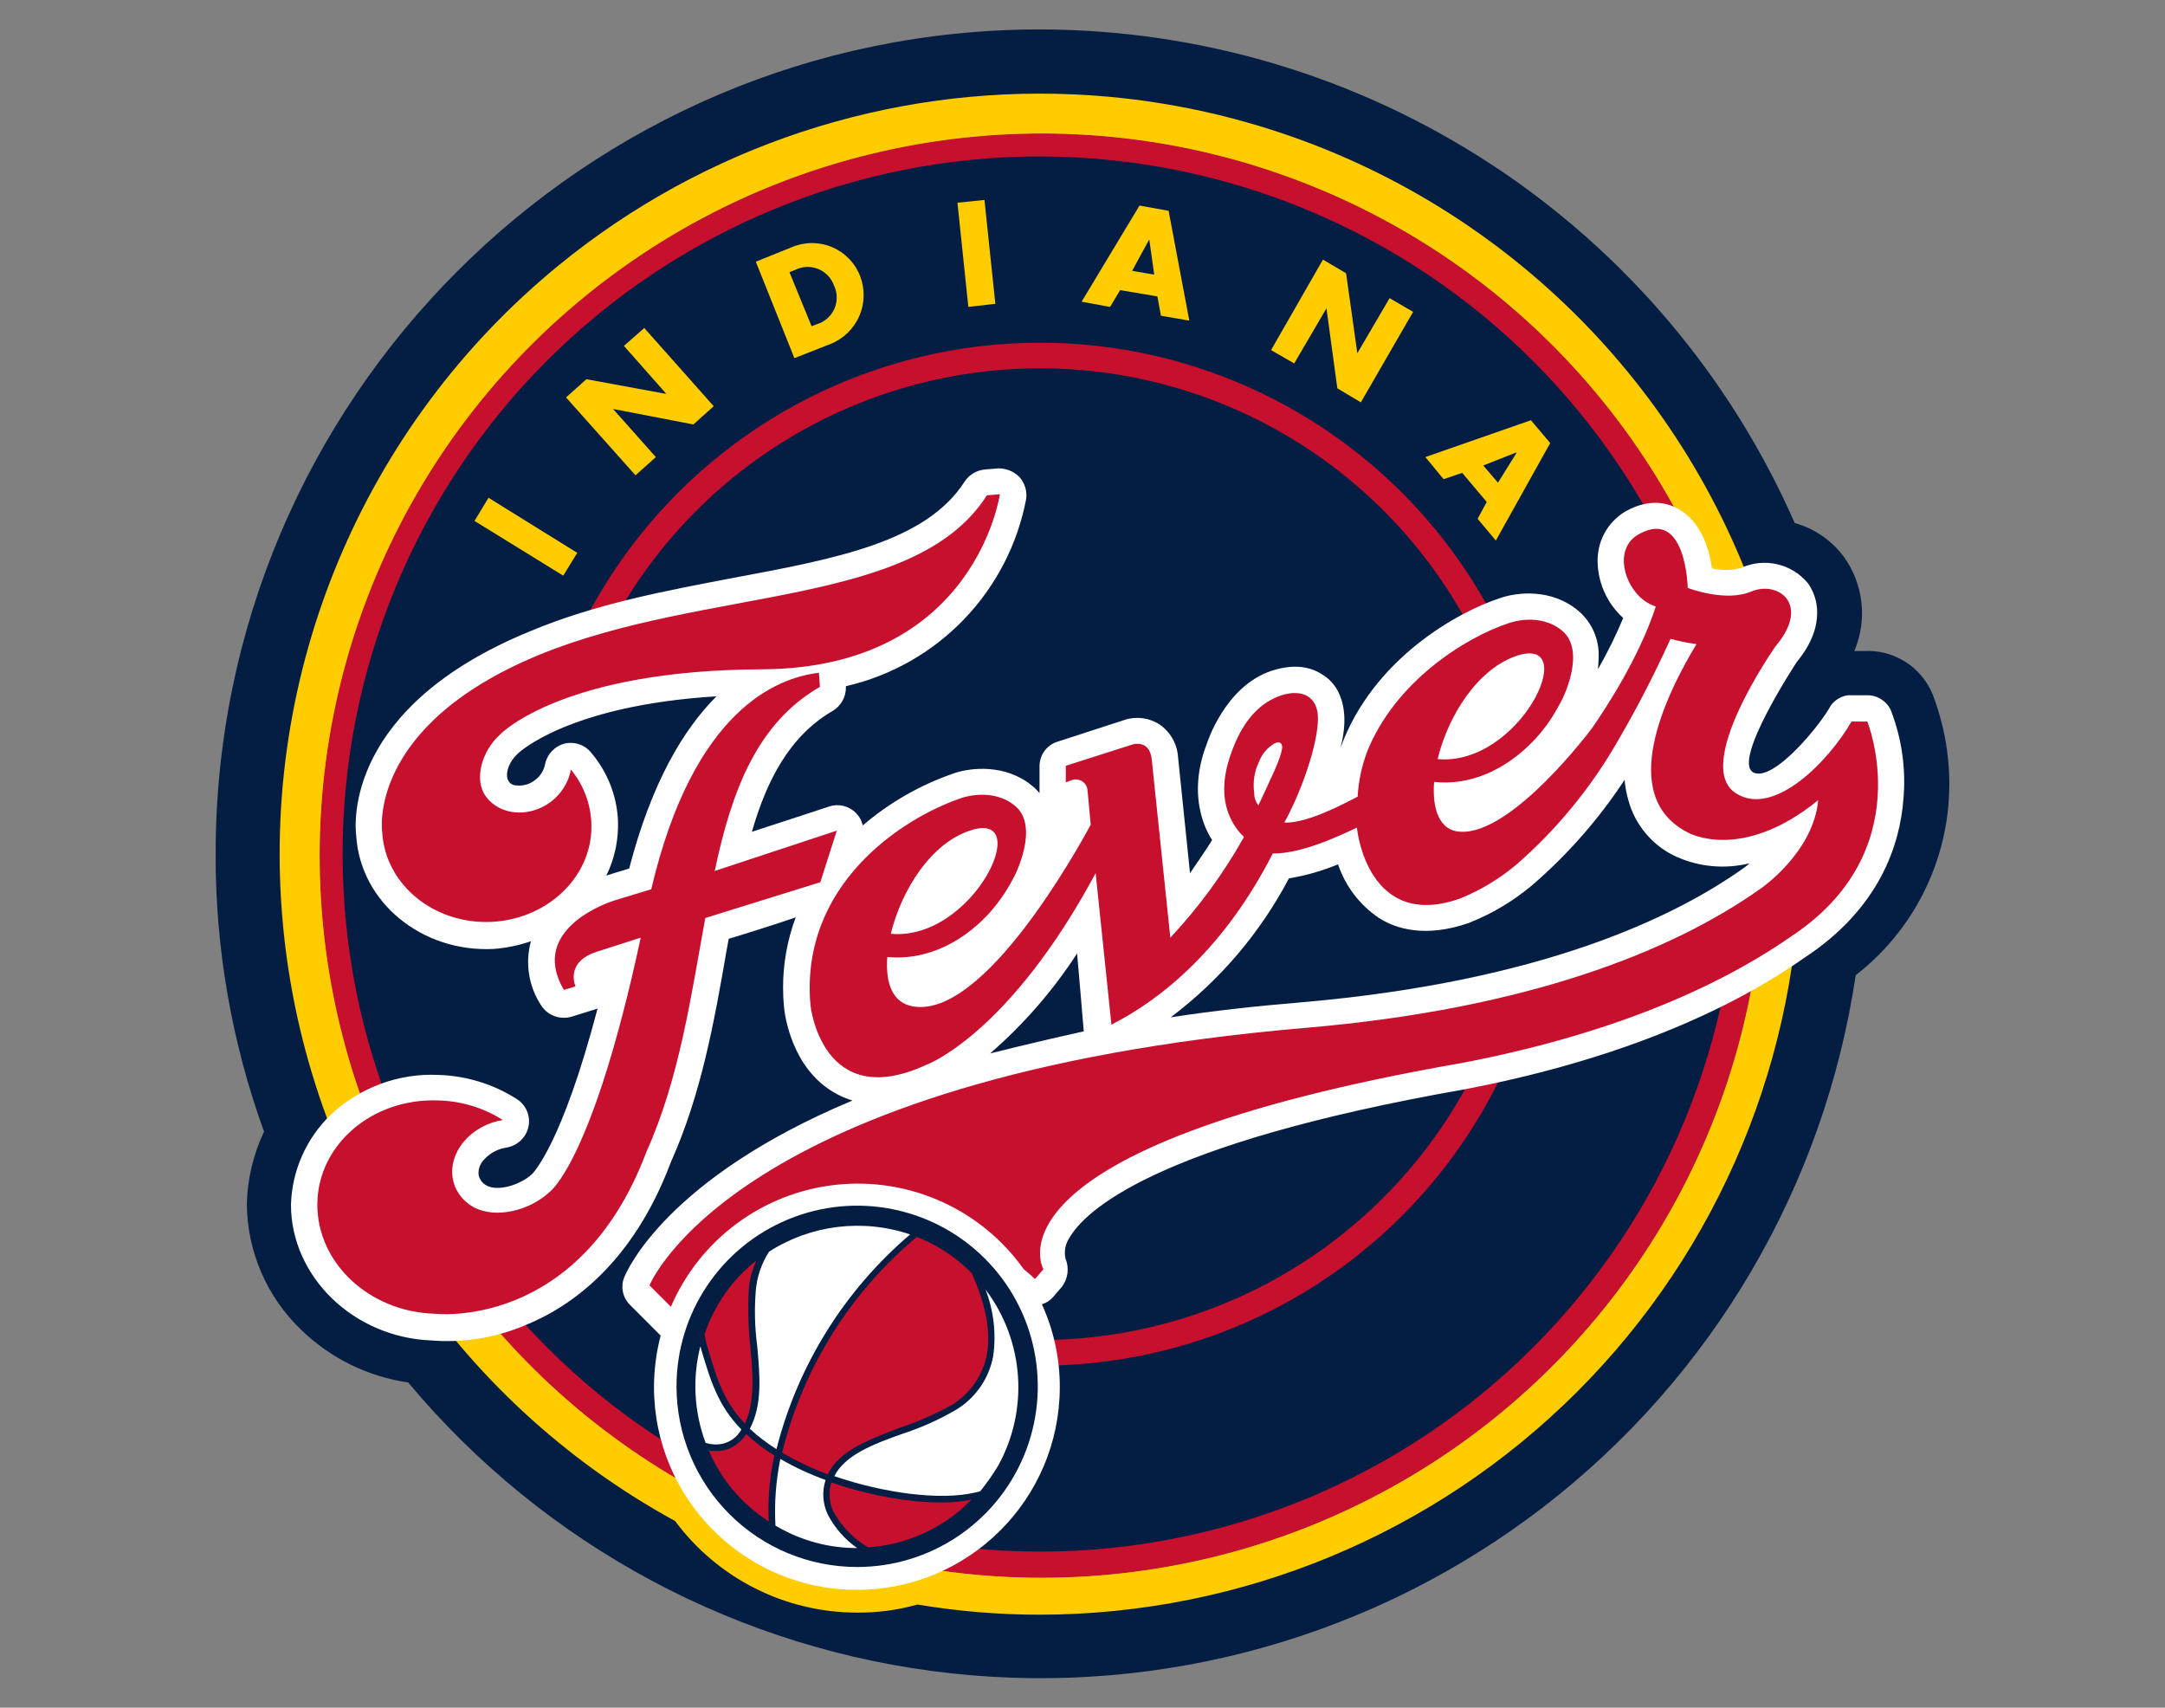 <svg
  
  
   viewBox="0 0 140.314 110.658"
   version="1.1000"
   id="svg1"
   xml:space="preserve"
   sodipodi:docname="group-team-logo-doc.svg"
   inkscape:version="1.4000.2 (2aeb623e1d, 2025-05-12)"
   xmlns:inkscape="http://www.inkscape.org/namespaces/inkscape"
   xmlns:sodipodi="http://sodipodi.sourceforge.net/DTD/sodipodi-0.dtd"
   xmlns="http://www.w3.org/2000/svg"
   xmlns:svg="http://www.w3.org/2000/svg"><rect x="0" y="0" width="140.314" height="110.658" fill="#808080" stroke="none"/><sodipodi:namedview
     id="namedview1"
     pagecolor="#ffffff"
     bordercolor="#000000"
     borderopacity="0.25"
     inkscape:showpageshadow="2"
     inkscape:pageopacity="0.0000"
     inkscape:pagecheckerboard="0"
     inkscape:deskcolor="#d1d1d1"
     inkscape:document-units="px"
     inkscape:zoom="0.6988"
     inkscape:cx="286.2197"
     inkscape:cy="135.2388"
     inkscape:window-width="1854"
     inkscape:window-height="1011"
     inkscape:window-x="0"
     inkscape:window-y="0"
     inkscape:window-maximized="1"
     inkscape:current-layer="layer5"
     showgrid="false"><inkscape:page
       x="0"
       y="0"
      
      
       id="page2"
       margin="0"
       bleed="0" /><inkscape:grid
       id="grid5"
       units="px"
       originx="0"
       originy="0"
       spacingx="0.221"
       spacingy="0.221"
       empcolor="#0099e5"
       empopacity="0.302"
       color="#0099e5"
       opacity="0.149"
       empspacing="5"
       enabled="true"
       visible="false" /></sodipodi:namedview><defs
     id="defs1"></defs><g
     inkscape:groupmode="layer"
     id="layer5"
     inkscape:label="new-york-liberty"
     style="fill:#bb0c2f;fill-opacity:1"><path
       class="fil0"
       d="m 63.167,51.078 c 3.978,-1.205 0.068,7.001 -5.092,6.524 0.682,-2.682 2.523,-5.751 5.092,-6.524 z"
       id="path1-9"
       style="clip-rule:evenodd;fill:#ffffff;fill-rule:evenodd;stroke-width:0.604;image-rendering:optimizeQuality;shape-rendering:geometricPrecision;text-rendering:geometricPrecision" /><path
       class="fil1"
       d="m 125.271,45.031 c -0.73,-1.819 -2.544,-2.964 -4.501,-2.842 h -0.592 c 0.859,-2.017 0.6,-4.336 -0.681,-6.115 -0.791,-1.059 -1.91,-1.826 -3.182,-2.183 -4.172,-9.502 -11.019,-17.586 -19.705,-23.265 -8.686,-5.679 -18.837,-8.708 -29.215,-8.719 -29.461,0 -53.421,23.983 -53.421,53.443 -0.013,6.131 1.049,12.217 3.137,17.981 -0.695,1.466 -1.074,3.061 -1.114,4.683 0.023,3.085 1.294,6.029 3.523,8.161 1.895,1.838 4.321,3.031 6.933,3.41 8.852,10.594 21.464,17.349 35.188,18.848 13.725,1.499 27.496,-2.376 38.426,-10.81 10.931,-8.434 18.17,-20.774 20.201,-34.429 3.503,-2.715 5.691,-6.787 6.024,-11.207 0.023,-0.432 0.045,-0.818 0.045,-1.182 -0.002,-1.973 -0.365,-3.93 -1.069,-5.774 z"
       id="path2-5"
       style="clip-rule:evenodd;fill:#041e43;fill-opacity:1;fill-rule:evenodd;stroke-width:0.604;image-rendering:optimizeQuality;shape-rendering:geometricPrecision;text-rendering:geometricPrecision" /><path
       id="path3-0"
       style="clip-rule:evenodd;fill:#ffcc00;fill-opacity:1;fill-rule:evenodd;stroke-width:0.604;image-rendering:optimizeQuality;shape-rendering:geometricPrecision;text-rendering:geometricPrecision"
       class="fil2"
       d="m 69.606,6.117 c -11.995,-0.538 -23.933,3.323 -33.436,11.108 -12.67,10.38 -19.354,26.378 -17.833,42.686 1.52,16.308 11.046,30.795 25.417,38.654 2.772,3.734 7.148,5.934 11.798,5.933 1.321,0.011 2.638,-0.165 3.91,-0.523 2.622,0.438 5.275,0.659 7.933,0.659 13.065,-0.018 25.59,-5.216 34.829,-14.455 9.239,-9.239 14.437,-21.764 14.455,-34.829 0,-0.523 -1.1000e-4,-1.068 -0.023,-1.591 h -2.425 c 0.022,0.53 0.038,1.061 0.038,1.591 0.033,16.189 -8.312,31.244 -22.058,39.796 -13.747,8.552 -30.939,9.384 -45.447,2.199 -14.508,-7.184 -24.268,-21.362 -25.798,-37.479 -1.531,-16.117 5.384,-31.88 18.281,-41.666 12.896,-9.787 29.938,-12.207 45.048,-6.396 13.142,5.054 23.197,15.708 27.578,28.862 h 2.556 c -4.878,-15.637 -17.207,-27.826 -32.897,-32.526 -3.923,-1.175 -7.927,-1.843 -11.925,-2.023 z" /><path
       class="fil3"
       d="m 111.269,52.078 v -5.342 h 2.182 c -3.015,-15.906 -14.045,-29.12 -29.156,-34.931 -15.11,-5.81 -32.152,-3.39 -45.048,6.396 -12.896,9.787 -19.812,25.549 -18.281,41.666 1.531,16.117 11.29,30.295 25.798,37.479 14.508,7.184 31.7,6.352 45.447,-2.2 13.746,-8.552 22.091,-23.606 22.058,-39.796 0,-1.091 -0.068,-2.182 -0.114,-3.273 z"
       id="path4-48"
       style="clip-rule:evenodd;fill:#c6102e;fill-opacity:1;fill-rule:evenodd;stroke:#c6102e;stroke-width:0.066;stroke-dasharray:none;stroke-opacity:1;image-rendering:optimizeQuality;shape-rendering:geometricPrecision;text-rendering:geometricPrecision" /><path
       class="fil1"
       d="m 67.395,10.137 c -11.987,0.003 -23.482,4.768 -31.957,13.246 -8.475,8.477 -13.235,19.974 -13.234,31.961 0.001,11.987 4.763,23.483 13.24,31.96 8.476,8.476 19.972,13.239 31.959,13.24 11.987,10e-4 23.484,-4.759 31.961,-13.234 8.478,-8.475 13.242,-19.97 13.245,-31.957 -0.01,-11.988 -4.777,-23.483 -13.254,-31.96 -8.477,-8.477 -19.972,-13.243 -31.96,-13.254 z"
       id="path5"
       style="clip-rule:evenodd;fill:#041e43;fill-opacity:1;fill-rule:evenodd;stroke-width:0.604;image-rendering:optimizeQuality;shape-rendering:geometricPrecision;text-rendering:geometricPrecision" /><path
       class="fil3"
       d="m 37.457,45.599 c 3.018,-9.255 10.147,-16.595 19.311,-19.882 9.164,-3.287 19.332,-2.152 27.545,3.074 8.214,5.227 13.549,13.957 14.453,23.651 h 1.682 c -0.916,-10.291 -6.573,-19.567 -15.303,-25.092 -8.73,-5.524 -19.536,-6.667 -29.228,-3.089 -9.692,3.578 -17.164,11.467 -20.21,21.339 z m 29.938,41.236 v 0 c -7.225,0.002 -14.229,-2.496 -19.822,-7.07 h -2.546 c 8.317,7.639 19.953,10.515 30.871,7.63 10.918,-2.885 19.615,-11.133 23.073,-21.883 h -1.773 c -2.126,6.217 -6.141,11.614 -11.484,15.437 -5.344,3.823 -11.748,5.881 -18.318,5.886 z"
       id="path6-7"
       style="clip-rule:evenodd;fill:#c6102e;fill-opacity:1;fill-rule:evenodd;stroke-width:0.604;image-rendering:optimizeQuality;shape-rendering:geometricPrecision;text-rendering:geometricPrecision" /><path
       class="fil2"
       d="m 96.356,32.528 -0.591,1.091 1.181,1.409 3.524,-6.319 -1.25,-1.478 -6.842,2.387 1.182,1.432 1.205,-0.409 1.591,1.887 z m 0.728,-1.25 v 0 l -0.955,-1.114 2.137,-0.842 0.023,0.023 -1.205,1.932 z m -11.344,-14.457 v 0 l 1.5,0.886 0.728,5.183 2.092,-3.569 1.523,0.887 -3.387,5.865 -1.523,-0.909 -0.705,-5.183 -2.091,3.569 -1.5,-0.864 3.364,-5.864 z m -10.729,2.386 v 0 l 0.227,1.251 1.841,0.318 -1.341,-7.115 -1.887,-0.341 -3.751,6.229 1.841,0.341 0.659,-1.091 2.409,0.409 z m -0.205,-1.409 v 0 l -1.432,-0.25 1.091,-2 h 0.023 z m -10.298,1.887 v 0 l -1.75,0.204 -0.705,-6.751 1.75,-0.182 z m -13.025,3.523 v 0 l 2.319,-0.909 c 0.845,-0.331 1.524,-0.984 1.887,-1.815 0.363,-0.832 0.379,-1.774 0.046,-2.618 -0.332,-0.841 -0.991,-1.512 -1.827,-1.859 -0.836,-0.347 -1.776,-0.341 -2.606,0.018 l -2.319,0.932 2.501,6.251 z m -0.318,-5.569 v 0 l 0.387,-0.159 c 0.464,-0.226 1.002,-0.244 1.479,-0.048 0.477,0.195 0.849,0.584 1.021,1.071 0.226,0.472 0.236,1.019 0.026,1.499 -0.209,0.48 -0.617,0.845 -1.117,1.001 l -0.363,0.136 z m -14.48,8.115 v 0 l 1.319,-1.181 5.183,0.954 -2.751,-3.114 1.319,-1.159 4.501,5.069 -1.318,1.182 -5.183,-1 v 0.023 l 2.75,3.092 -1.318,1.181 -4.501,-5.047 z m -5.933,8.002 v 0 l 0.909,-1.5 5.751,3.569 -0.909,1.478 z"
       id="path7-1"
       style="clip-rule:evenodd;fill:#ffcc00;fill-opacity:1;fill-rule:evenodd;stroke-width:0.604;image-rendering:optimizeQuality;shape-rendering:geometricPrecision;text-rendering:geometricPrecision" /><path
       class="fil0"
       d="m 40.776,56.283 c -0.591,0.182 -1.296,0.386 -1.478,0.455 0.552,-1.13 0.81,-2.381 0.75,-3.637 -0.09,-1.589 -0.697,-3.106 -1.728,-4.319 -0.417,-0.524 -1.102,-0.755 -1.75,-0.591 -0.643,0.178 -1.129,0.708 -1.25,1.364 -0.091,0.415 -0.334,0.78 -0.682,1.023 -0.339,0.254 -0.762,0.367 -1.182,0.318 -0.227,9e-4 -0.432,-0.133 -0.523,-0.341 -0.182,-0.318 -0.045,-1.091 0.614,-1.705 l 0.068,-0.068 c 0.045,-0.023 3.228,-3.069 12.821,-3.66 -2.137,2.137 -4.206,5.569 -5.66,11.161 z m 81.813,-10.161 v 0 c -0.265,-0.677 -0.934,-1.107 -1.659,-1.068 h -1.182 c -0.436,0.068 -0.828,0.305 -1.091,0.659 -0.659,1.25 -3.728,5.001 -5.024,4.342 -1.409,-0.75 2.819,-7.161 2.819,-7.161 1.023,-1.25 1.318,-2.319 1.318,-3.183 0.008,-0.682 -0.199,-1.35 -0.591,-1.909 -1.053,-1.28 -2.835,-1.691 -4.342,-1 -0.617,0.168 -1.266,0.176 -1.887,0.023 -0.182,-1.364 -0.772,-3.114 -2.25,-3.887 -0.592,-0.318 -1.751,-0.682 -3.319,0.182 -1.018,0.588 -1.695,1.627 -1.818,2.796 -0.02,0.166 -0.027,0.333 -0.023,0.5 0.03,1.31 0.568,2.557 1.5,3.478 0.058,0.047 0.112,0.1 0.159,0.159 -0.477,1.139 -1.024,2.247 -1.637,3.319 0.023,-0.25 0.045,-0.5 0.045,-0.75 0.06,-1.166 -0.428,-2.292 -1.318,-3.046 -1.728,-1.455 -3.978,-1.205 -5.069,-0.819 -2.728,0.886 -8.252,3.933 -10.343,9.707 0.432,-1.659 0.25,-2.773 -0.091,-3.523 -0.234,-0.522 -0.622,-0.959 -1.114,-1.25 -0.886,-0.568 -1.978,-0.636 -3.251,-0.227 -3.046,1 -4.205,4.729 -4.205,4.729 -1.477,3.796 0.341,6.229 0.341,6.229 -0.068,0.182 -1.432,2.159 -1.432,2.159 l -0.773,-7.502 c -0.05,-0.86 -0.495,-1.649 -1.205,-2.137 -0.668,-0.432 -1.494,-0.54 -2.251,-0.296 l -4.342,1.41 c -0.703,0.21 -1.184,0.858 -1.182,1.591 v 1.75 c -0.141,-0.176 -0.301,-0.336 -0.477,-0.477 -1.728,-1.432 -3.978,-1.182 -5.046,-0.818 -2.175,0.742 -4.189,1.891 -5.933,3.387 -0.068,-0.311 -0.226,-0.596 -0.455,-0.818 -0.452,-0.453 -1.121,-0.611 -1.728,-0.409 0,0 -2.683,0.887 -5.001,1.637 0.932,-3.251 2.41,-6.206 5.251,-7.843 0.523,-0.319 0.842,-0.888 0.841,-1.5 v -0.091 c 5.959,-1.369 10.544,-6.132 11.684,-12.139 0.066,-0.51 -0.091,-1.024 -0.432,-1.409 -0.36,-0.365 -0.851,-0.57 -1.364,-0.568 l -0.819,0.068 c -0.55,0.03 -1.055,0.316 -1.364,0.773 -2.5,3.91 -8.274,5.001 -14.98,6.252 -4.41,0.841 -8.956,1.682 -13.23,3.478 -11.889,4.888 -11.344,12.389 -11.23,13.253 0.273,4.296 4.251,7.547 8.888,7.319 0.829,-0.061 1.647,-0.229 2.433,-0.5 -0.385,1.4 -0.153,2.897 0.636,4.115 0.412,0.684 1.236,1.002 2,0.773 l 1.682,-0.523 c -2.319,8.82 -4.16,10.616 -4.228,10.707 -0.795,0.75 -2.273,1.159 -2.978,0.75 -0.254,-0.138 -0.435,-0.378 -0.5,-0.659 -0.044,-0.357 0.073,-0.715 0.318,-0.978 0.387,-0.443 0.919,-0.734 1.5,-0.818 0.698,-0.12 1.254,-0.65 1.409,-1.341 0.151,-0.697 -0.149,-1.413 -0.75,-1.796 -1.524,-0.973 -3.284,-1.515 -5.092,-1.568 -2.581,-0.118 -5.1,0.817 -6.979,2.591 -1.584,1.53 -2.506,3.619 -2.569,5.819 0,4.637 4.023,8.593 9.093,8.797 2.072,0.167 4.154,-0.169 6.069,-0.978 2.932,-1.182 6.979,-3.978 9.456,-10.57 1.978,-4.41 2.819,-9.138 3.615,-13.73 l 0.136,-0.75 c 0.841,-0.25 2.819,-0.864 4.342,-1.387 -0.547,1.469 -0.824,3.024 -0.818,4.592 0,0.409 0.023,0.841 0.068,1.296 0.045,0.409 0.477,3.887 3.273,5.479 0.365,0.213 0.754,0.381 1.159,0.5 -12.071,5.047 -14.617,11.048 -14.776,11.412 -0.091,0.2 -0.137,0.417 -0.137,0.636 -0.006,0.454 0.175,0.889 0.5,1.205 l 1.841,1.841 0.137,0.136 c -0.283,1.092 -0.428,2.214 -0.432,3.342 0.007,7.258 5.893,13.137 13.15,13.137 7.258,0 13.143,-5.88 13.151,-13.137 0.005,-1.851 -0.391,-3.681 -1.159,-5.365 0.292,-0.092 0.552,-0.266 0.75,-0.5 l 0.546,-0.636 c 0.4,-0.529 0.486,-1.231 0.228,-1.841 -0.095,-0.455 -0.005,-0.93 0.25,-1.319 0.978,-1.705 5.41,-6.092 25.642,-9.639 8.797,-1.682 16.389,-4.592 21.937,-8.479 4.956,-3.228 6.251,-7.388 6.479,-10.297 0.175,-1.929 -0.09,-3.871 -0.773,-5.683 z"
       id="path8-7"
       style="clip-rule:evenodd;fill:#ffffff;fill-rule:evenodd;stroke-width:0.604;image-rendering:optimizeQuality;shape-rendering:geometricPrecision;text-rendering:geometricPrecision" /><path
       class="fil1"
       d="m 108.632,55.511 c -1.517,-0.696 -2.649,-2.027 -3.092,-3.637 -0.127,-0.438 -0.211,-0.887 -0.25,-1.341 -1.667,2.539 -3.679,4.835 -5.979,6.819 -1.229,1.036 -2.619,1.865 -4.114,2.455 -2.796,0.977 -4.728,0.387 -5.819,-0.318 -1.246,-0.835 -2.18,-2.057 -2.66,-3.478 -1.023,0.422 -2.091,0.727 -3.183,0.909 -1.859,3.529 -4.475,6.603 -7.661,9.002 2.66,-0.409 5.501,-0.727 8.547,-0.978 15.458,-1.341 24.142,-5.501 28.665,-8.752 0.106,-0.074 0.204,-0.158 0.295,-0.25 -1.587,0.392 -3.26,0.24 -4.75,-0.432 z m -44.464,12.753 v 0 c 2.174,-1.884 4.072,-4.065 5.638,-6.479 0.091,0.932 0.363,4.251 0.432,5.046 -3.092,0.682 -6.069,1.432 -6.069,1.432 z"
       id="path9"
       style="clip-rule:evenodd;fill:#041e43;fill-opacity:1;fill-rule:evenodd;stroke-width:0.604;image-rendering:optimizeQuality;shape-rendering:geometricPrecision;text-rendering:geometricPrecision" /><path
       class="fil3"
       d="m 81.557,52.192 c -0.181,-0.234 -0.277,-0.523 -0.273,-0.819 -0.098,-0.691 0.013,-1.395 0.318,-2.023 0.185,-0.486 0.53,-0.895 0.977,-1.159 0,0 0.227,-0.136 0.363,-0.068 0.159,0.068 0.159,0.295 0.159,0.295 -0.068,0.75 -0.818,2.183 -1.546,3.774 z m -18.572,1.591 v 0 c 4.069,-1.228 0.046,7.206 -5.251,6.728 0.682,-2.819 2.614,-5.933 5.251,-6.728 z m 35.416,-11.321 v 0 c 4.092,-1.228 0.069,7.206 -5.228,6.729 0.681,-2.819 2.613,-5.91 5.228,-6.729 z m 22.619,4.296 v 0 h -1.023 c -1.5,2.592 -5.001,6.161 -7.433,4.683 -2.978,-1.75 2.5,-9.548 2.5,-9.548 2.342,-2.773 0.137,-4.274 -1.546,-3.569 -1.682,0.727 -4.137,-0.227 -4.137,-0.227 0,0 -0.091,-5.115 -3.091,-3.523 -1.614,0.818 -1.159,3.001 -0.023,4.092 0.296,0.288 0.653,0.506 1.045,0.636 -1.068,3.319 -3.341,6.752 -4.137,7.888 0,0 -5.16,6.933 -8.547,6.706 -1.319,-0.068 -1.819,-1.432 -1.683,-3.228 2.273,0.25 4.638,-0.727 6.547,-2.773 0.629,-0.684 1.164,-1.448 1.592,-2.273 0.159,-0.227 1.773,-3.41 0.159,-4.751 -1.477,-1.228 -3.433,-0.5 -3.433,-0.5 -2.91,0.955 -7.41,3.842 -9.207,8.343 -0.351,0.933 -0.558,1.914 -0.614,2.91 -1,0.523 -3.273,1.728 -4.751,1.683 1.296,-2.364 2.341,-5.683 2.159,-7.093 -0.159,-1.159 -1.114,-1.546 -2.341,-1.159 -1.296,0.432 -2.273,1.432 -2.978,3.023 -0.591,1.364 -0.886,2.66 -0.659,3.91 0.155,0.858 0.576,1.646 1.205,2.25 -1.322,2.359 -2.925,4.55 -4.774,6.524 l -1.205,-11.548 c -0.136,-1.318 -1.227,-0.977 -1.227,-0.977 l -4.342,1.387 v 1.069 l 0.387,-0.137 c 0.228,-0.085 0.483,-0.055 0.685,0.08 0.203,0.135 0.328,0.359 0.338,0.602 l 0.205,2.205 c -0.841,1.546 -6.911,12.548 -11.502,11.775 -1.296,-0.205 -1.818,-1.432 -1.682,-3.205 2.273,0.227 4.638,-0.728 6.547,-2.773 0.624,-0.688 1.159,-1.452 1.591,-2.273 0.159,-0.25 1.75,-3.433 0.137,-4.751 -1.455,-1.205 -3.41,-0.523 -3.41,-0.523 -3.91,1.296 -10.548,5.66 -9.843,13.457 0,0 0.727,6.956 7.479,3.865 0,0 5.342,-1.909 11.002,-12.435 l 1.023,9.82 c 3.341,-1.705 7.343,-5.001 10.457,-11.093 1.091,0 2.637,-0.318 5.456,-1.682 -10e-4,0.061 0.006,0.123 0.023,0.182 0,0 0.705,6.547 6.684,4.41 1.3,-0.533 2.511,-1.261 3.591,-2.159 2.572,-2.236 4.76,-4.877 6.479,-7.82 1.302,-2.216 2.486,-4.5 3.546,-6.843 0.551,0.156 1.114,0.27 1.683,0.341 -2.001,3.319 -5.206,9.889 -0.523,12.23 0,0 3.433,1.932 8.411,-2.114 -0.319,3.41 -3.728,5.729 -3.728,5.729 -5.661,4.024 -15.049,7.797 -29.484,9.025 -37.144,3.183 -42.532,16.686 -42.532,16.686 l 1.386,1.387 c 1.884,-4.379 5.983,-7.401 10.723,-7.905 4.74,-0.504 9.383,1.588 12.146,5.473 0.254,0.199 0.496,0.411 0.728,0.636 l 0.545,-0.636 c 0,0 -4.478,-7.865 27.142,-13.367 9.479,-1.819 16.458,-4.819 21.3,-8.184 8.389,-5.524 4.956,-13.935 4.956,-13.935 z m -67.855,10.411 v 0 l -7.456,2.319 c -0.909,4.955 -1.659,10.366 -3.819,15.162 -4.388,11.639 -13.753,10.48 -13.753,10.48 -4.228,-0.137 -7.615,-3.319 -7.57,-7.138 0.046,-3.819 3.546,-6.819 7.775,-6.683 1.508,0.022 2.979,0.463 4.251,1.273 -0.991,0.147 -1.895,0.648 -2.546,1.409 -1.205,1.455 -0.909,3.342 0.636,4.228 1.455,0.796 3.683,0.205 4.933,-0.977 0,0 2.773,-1.887 5.91,-16.481 l -2.842,0.909 c -1.864,0.591 -1.523,1.909 -1.386,2.25 l -0.75,0.227 c -2.387,-4.046 3.205,-5.774 3.205,-5.774 l 2.455,-0.75 c 2.728,-11.616 8.138,-13.707 10.866,-14.026 l 0.068,0.909 c -4.092,2.364 -5.729,6.752 -6.82,11.934 l 7.911,-2.614 -1.068,3.342 z m -21.277,2.569 v 0 c 3.751,-0.204 6.638,-3.114 6.433,-6.501 -0.069,-1.234 -0.531,-2.413 -1.319,-3.364 -0.163,0.849 -0.643,1.605 -1.341,2.114 -1.409,1.023 -3.273,0.841 -4.16,-0.364 -0.818,-1.091 -0.273,-2.955 0.886,-4.001 0.114,-0.136 4.16,-4.205 17.004,-4.251 13.821,-0.068 15.412,-11.343 15.412,-11.343 l -0.841,0.068 c -4.66,7.32 -18.163,5.887 -29.029,10.343 -11.23,4.638 -10.161,11.503 -10.161,11.503 0.204,3.387 3.364,5.978 7.115,5.796 z"
       id="path10"
       style="clip-rule:evenodd;fill:#c6102e;fill-opacity:1;fill-rule:evenodd;stroke-width:0.604;image-rendering:optimizeQuality;shape-rendering:geometricPrecision;text-rendering:geometricPrecision" /><path
       class="fil1"
       d="m 43.845,89.836 c 0,-4.735 2.852,-9.004 7.227,-10.816 4.375,-1.812 9.41,-0.81 12.758,2.538 3.348,3.348 4.35,8.383 2.538,12.758 -1.812,4.375 -6.081,7.227 -10.816,7.227 -3.105,3.6000e-4 -6.083,-1.233 -8.279,-3.429 -2.196,-2.195 -3.429,-5.173 -3.428,-8.278 z"
       id="path11"
       style="clip-rule:evenodd;fill:#041e43;fill-opacity:1;fill-rule:evenodd;stroke-width:0.604;image-rendering:optimizeQuality;shape-rendering:geometricPrecision;text-rendering:geometricPrecision" /><path
       class="fil0"
       d="m 49.073,87.199 c 0.182,2 0.341,3.842 -0.477,5.387 0.532,0.493 1.111,0.935 1.727,1.319 1.376,-5.423 4.402,-10.284 8.661,-13.912 -3.057,-1.037 -6.42,-0.628 -9.139,1.114 -0.495,0.763 -0.792,1.639 -0.864,2.546 -0.094,1.182 -0.064,2.371 0.091,3.546 z m -2.273,6.365 v 0 c 0.533,-0.113 0.99,-0.454 1.25,-0.932 -1.523,-1.546 -2.023,-3.205 -2.66,-5.388 -0.527,2.07 -0.408,4.252 0.341,6.252 0.345,0.111 0.712,0.135 1.068,0.068 z m 17.072,-10.002 v 0 c 2.514,3.323 2.826,7.818 0.796,11.457 -0.345,0.561 -0.725,1.1 -1.137,1.614 -0.091,0.023 -0.227,0.068 -0.364,0.091 -2.25,0.523 -5.933,0.023 -9.093,-1.068 0.682,-1.364 2.501,-2.069 4.433,-2.751 1.187,-0.387 2.329,-0.897 3.41,-1.523 1.291,-0.763 2.187,-2.048 2.455,-3.523 0.2,-1.451 0.028,-2.93 -0.5,-4.296 z m -10.229,14.571 v 0 c -0.327,-0.698 -0.376,-1.495 -0.137,-2.228 -1.015,-0.368 -1.997,-0.825 -2.932,-1.364 -0.289,1.42 -0.396,2.872 -0.318,4.319 0.045,0.023 0.114,0.068 0.159,0.091 1.563,0.899 3.335,1.37 5.138,1.364 -0.804,-0.561 -1.46,-1.311 -1.909,-2.182 z"
       id="path12"
       style="clip-rule:evenodd;fill:#ffffff;fill-rule:evenodd;stroke-width:0.604;image-rendering:optimizeQuality;shape-rendering:geometricPrecision;text-rendering:geometricPrecision" /><path
       class="fil3"
       d="m 48.278,92.246 c 0.659,-1.409 0.523,-3.183 0.341,-5.046 -0.121,-1.201 -0.152,-2.409 -0.091,-3.615 0.05,-0.661 0.219,-1.308 0.5,-1.909 -1.061,0.83 -1.942,1.866 -2.592,3.046 -0.318,0.555 -0.577,1.141 -0.773,1.75 l 0.091,0.477 c 0.637,2.205 1.091,3.819 2.523,5.296 z m 2.41,1.887 v 0 c 0.944,0.55 1.933,1.022 2.955,1.409 0.75,-1.568 2.682,-2.25 4.683,-3.023 1.163,-0.391 2.289,-0.886 3.364,-1.477 1.182,-0.725 2.006,-1.913 2.273,-3.273 0.318,-1.75 -0.273,-3.683 -0.977,-5.251 -0.683,-0.7 -1.464,-1.298 -2.319,-1.773 -0.401,-0.229 -0.819,-0.427 -1.25,-0.591 -4.324,3.612 -7.382,8.51 -8.729,13.98 z m 3.183,1.932 v 0 c -0.181,0.625 -0.133,1.294 0.136,1.887 0.529,0.96 1.306,1.761 2.251,2.319 2.54,-0.168 4.929,-1.269 6.706,-3.092 -2.296,0.477 -5.933,-0.023 -9.093,-1.114 z m -3.683,-1.75 v 0 c -0.656,-0.393 -1.266,-0.858 -1.819,-1.387 -0.343,0.537 -0.881,0.92 -1.5,1.068 -0.309,0.045 -0.623,0.045 -0.932,0 0.806,1.886 2.16,3.486 3.887,4.592 -0.072,-1.435 0.05,-2.872 0.364,-4.274 z"
       id="path13"
       style="clip-rule:evenodd;fill:#c6102e;fill-opacity:1;fill-rule:evenodd;stroke-width:0.604;image-rendering:optimizeQuality;shape-rendering:geometricPrecision;text-rendering:geometricPrecision" /></g><style
     type="text/css"
     id="style1">
	.st0{fill:#4891CE;}
	.st1{fill:#C7D9EA;}
	.st2{fill:#E3173E;}
	.st3{fill:#FFFFFF;}
</style><style
     type="text/css"
     id="style1-7">
	.st0{fill:#211646;}
	.st1{fill:#B3B2B1;}
	.st2{fill:#FFFFFF;}
	.st3{fill:#D35E13;}
</style></svg>
